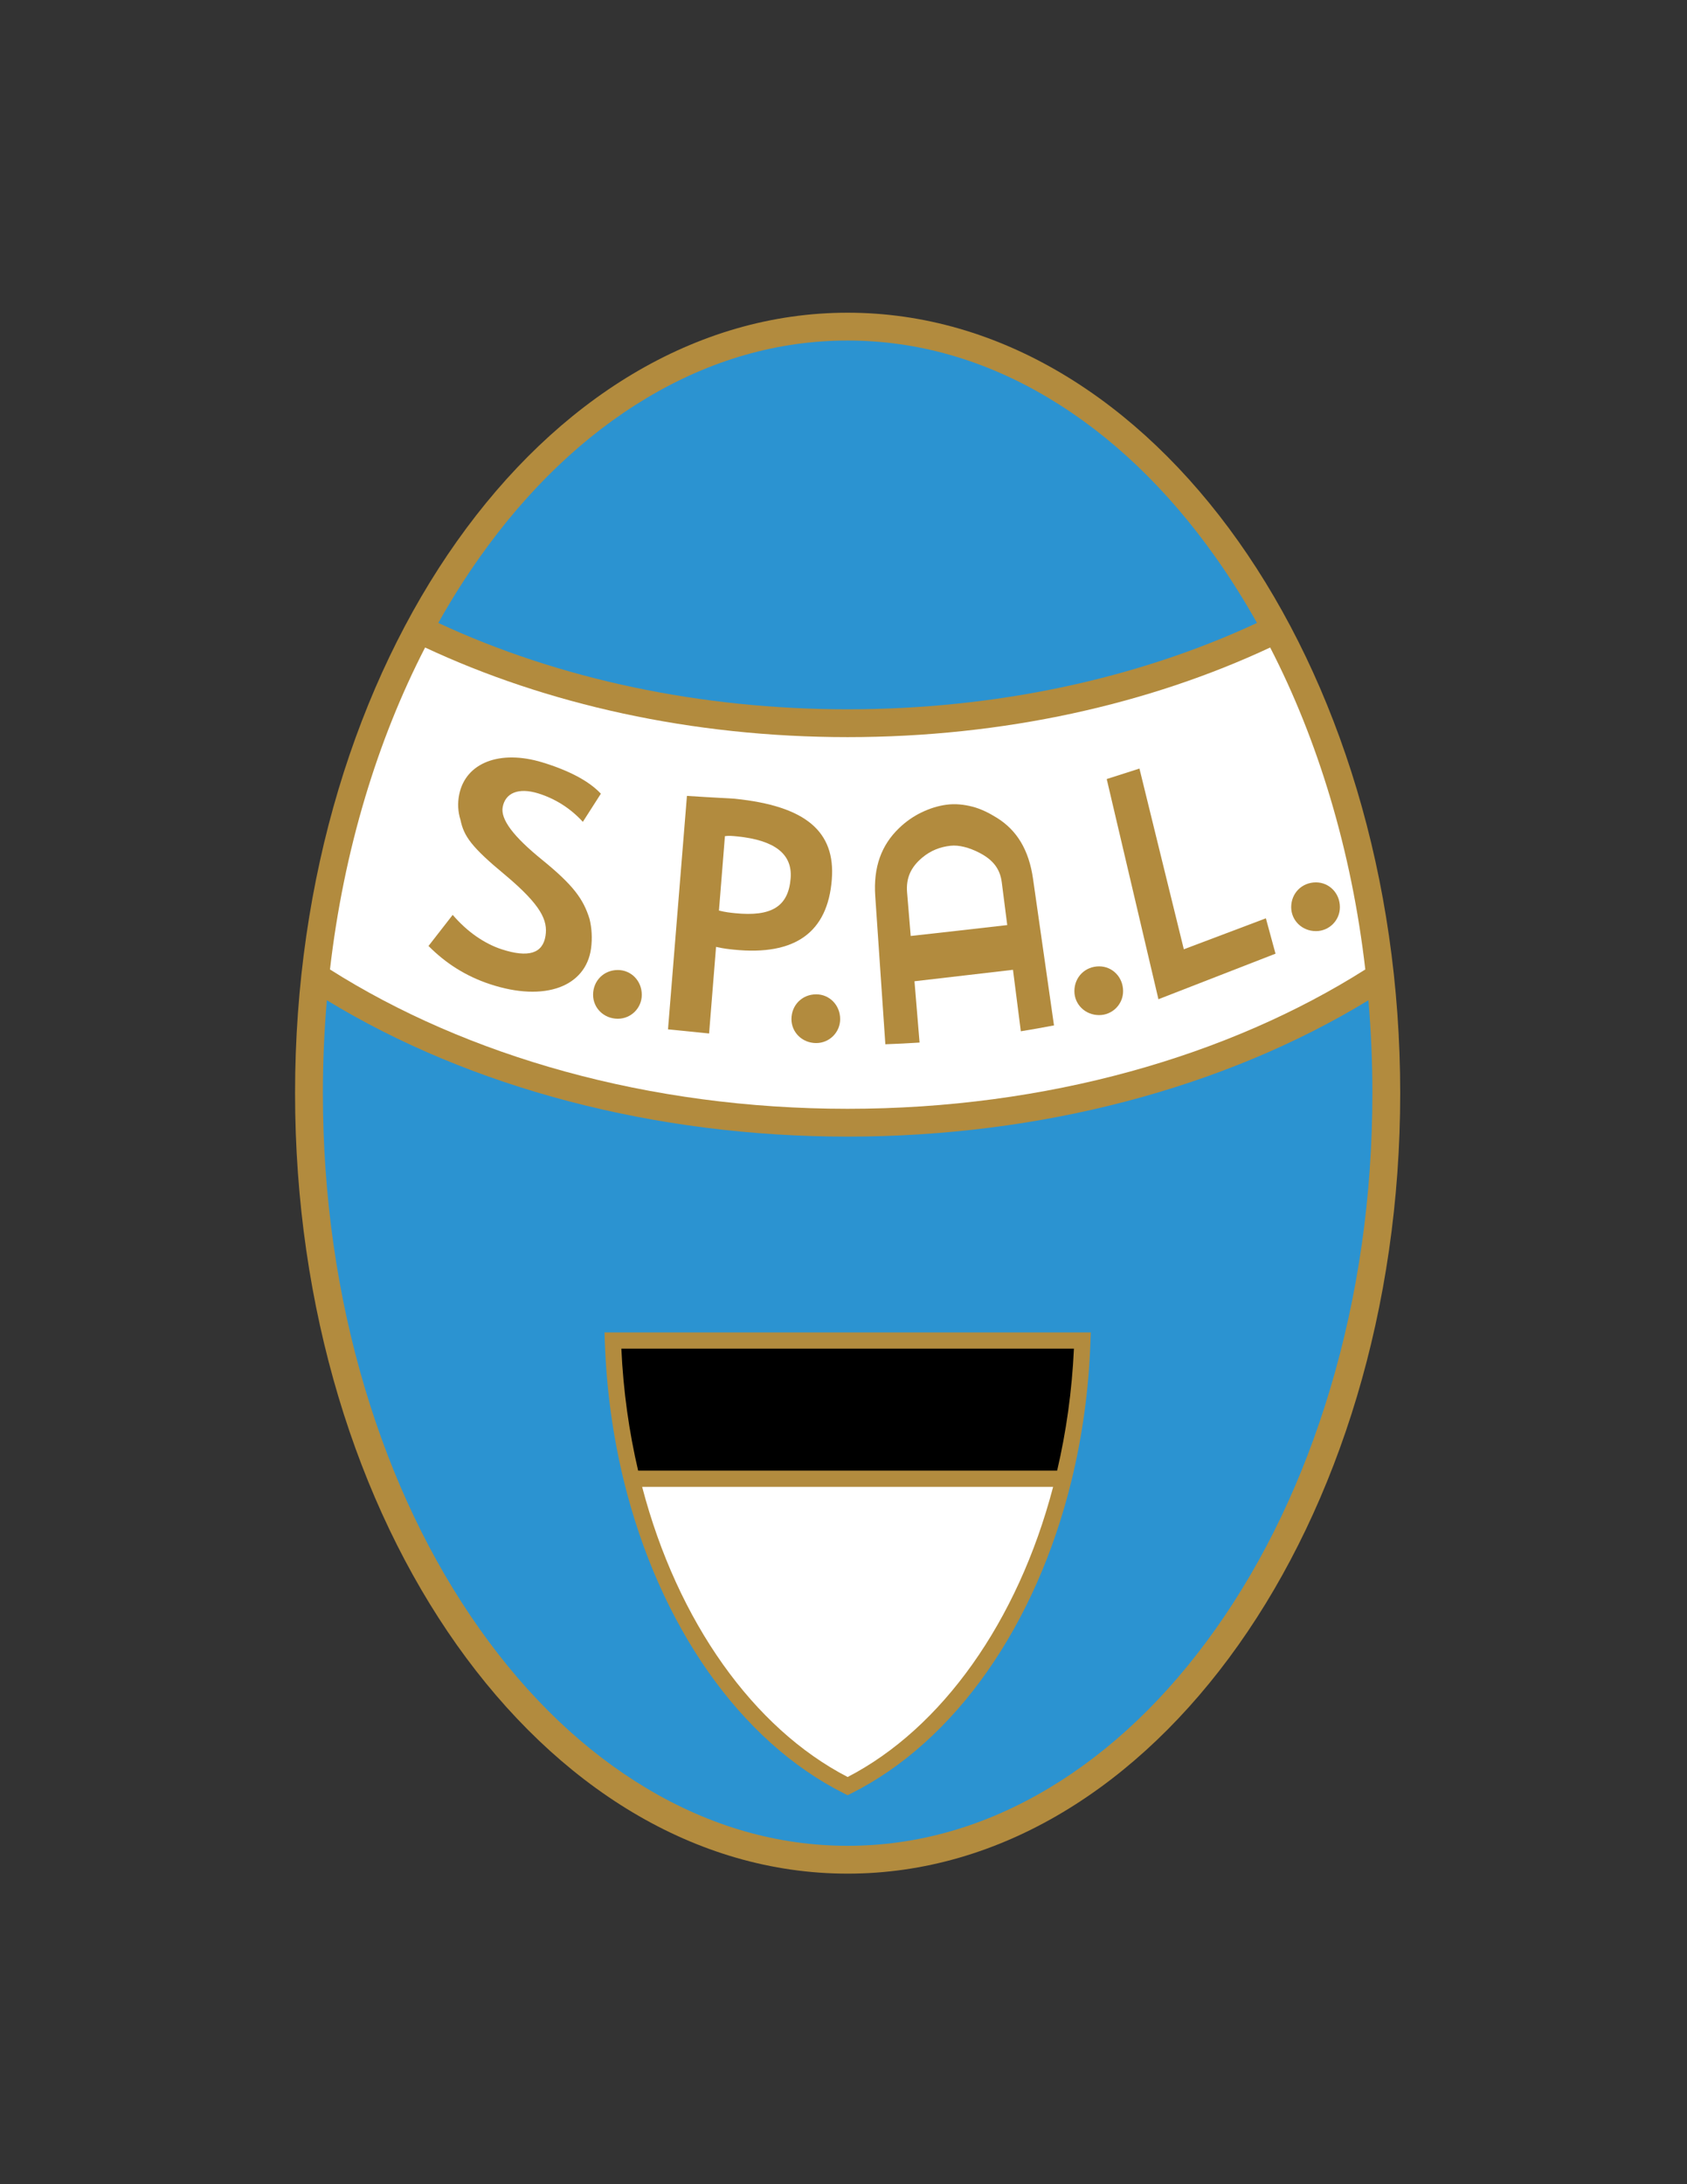 <?xml version="1.0" encoding="iso-8859-1"?>
<!-- Generator: Adobe Illustrator 24.0.1, SVG Export Plug-In . SVG Version: 6.00 Build 0)  -->
<svg version="1.1" id="Layer_1" xmlns="http://www.w3.org/2000/svg" xmlns:xlink="http://www.w3.org/1999/xlink" x="0px" y="0px"
	 viewBox="0 0 612 792" style="enable-background:new 0 0 612 792;" xml:space="preserve">
<rect x="0" y="0" width="612" height="792" fill="#333333" stroke="none"/>
<path style="fill:#B28B3E;" d="M307.5,113.39c110.711,0,200.459,126.704,200.459,283c0,156.297-89.748,283-200.459,283
	c-110.71,0-200.459-126.703-200.459-283C107.041,240.093,196.79,113.39,307.5,113.39"/>
<path style="fill:#2B93D1;" d="M118.572,362.698c-0.954,11.107-1.44,22.346-1.44,33.692c0,37.224,5.158,73.311,15.329,107.261
	c9.781,32.647,23.753,61.924,41.528,87.018c17.593,24.837,38.001,44.289,60.657,57.818c23.128,13.81,47.64,20.813,72.855,20.813
	c25.215,0,49.727-7.003,72.854-20.813c22.656-13.529,43.064-32.981,60.657-57.818c17.774-25.094,31.747-54.371,41.527-87.018
	c10.172-33.95,15.329-70.037,15.329-107.261c0-11.346-0.485-22.585-1.441-33.692c-52.403,31.916-119.26,49.45-188.928,49.45
	S170.976,394.613,118.572,362.698z"/>
<path style="fill:#2B93D1;" d="M456.001,225.875c-4.648-8.283-9.643-16.216-14.989-23.764
	c-17.593-24.836-38.001-44.29-60.657-57.818c-23.128-13.81-47.64-20.813-72.854-20.813c-25.215,0-49.727,7.003-72.855,20.813
	c-22.656,13.529-43.064,32.982-60.657,57.818c-5.346,7.548-10.342,15.481-14.99,23.764c44.008,20.487,95.343,31.317,148.502,31.317
	C360.658,257.192,411.993,246.363,456.001,225.875z"/>
<path style="fill:#FFFFFF;" d="M495.295,351.531c-2.477-21.411-6.729-42.284-12.756-62.401c-5.8-19.361-13.086-37.525-21.754-54.346
	c-43.84,20.509-96.6,32.5-153.285,32.5s-109.445-11.992-153.285-32.5c-8.667,16.821-15.954,34.985-21.754,54.346
	c-6.027,20.118-10.279,40.991-12.755,62.401c49.456,31.338,115.462,50.526,187.794,50.526S445.838,382.869,495.295,351.531z"/>
<path style="fill:#B28B3E;" d="M155.453,343.012c2.946-3.779,5.874-7.537,8.772-11.271c2.65,3.078,5.53,5.696,8.509,7.77
	c2.993,2.083,6.101,3.672,9.209,4.691c9.741,3.188,14.946,1.528,15.951-4.833c0.443-2.792,0.062-5.578-2.068-9.026
	c-2.109-3.413-5.956-7.513-12.415-12.947c-6.24-5.152-10.027-8.712-12.412-11.72c-2.361-2.981-3.342-5.448-3.938-8.355
	c-0.957-3.02-1.108-6.095-0.47-9.235c1.167-5.761,4.866-9.854,10.175-11.901c5.288-2.042,12.237-2.101,20.013,0.263
	c4.893,1.492,9.097,3.194,12.63,5.07c3.545,1.882,6.405,3.979,8.574,6.278c-2.163,3.371-4.346,6.781-6.538,10.205
	c-2.34-2.55-4.931-4.692-7.664-6.399c-2.721-1.699-5.602-3.011-8.529-3.914c-7.321-2.249-11.96-0.065-12.89,4.972
	c-0.408,2.216,0.567,4.887,2.928,8.042c2.381,3.179,6.184,6.86,11.413,11.1c5.622,4.568,9.362,8.125,11.962,11.419
	c2.624,3.327,4.095,6.399,5.206,9.989c0.777,3.149,1.079,6.887,0.538,10.772c-0.943,6.772-5.061,11.676-11.484,14.033
	c-6.458,2.37-15.201,2.163-25.264-1.182c-4.331-1.433-8.352-3.335-12.057-5.658C161.908,348.861,158.537,346.12,155.453,343.012
	L155.453,343.012z"/>
<path style="fill:#B28B3E;" d="M259.762,343.349c-0.419,5.223-0.839,10.458-1.259,15.688c-0.419,5.232-0.842,10.477-1.261,15.708
	c-4.973-0.499-9.945-0.996-14.908-1.498c1.149-14.161,2.298-28.307,3.442-42.426c1.143-14.084,2.287-28.168,3.427-42.222
	c5.017,0.325,8.908,0.541,11.762,0.697c2.851,0.157,4.674,0.236,5.533,0.325c12.926,1.306,22.082,4.293,27.828,9.105
	c5.749,4.819,8.113,11.487,7.436,20.167c-0.748,9.596-4.077,16.522-9.98,20.764c-5.912,4.249-14.406,5.814-25.476,4.701
	C264.575,344.185,262.498,343.975,259.762,343.349L259.762,343.349z M262.982,303.192c-0.36,4.5-0.724,8.999-1.081,13.49
	c-0.361,4.488-0.724,9.002-1.085,13.493c2.387,0.603,4.119,0.774,5.847,0.951c6.571,0.662,11.413,0.074,14.705-1.965
	c3.294-2.039,5.049-5.537,5.457-10.695c0.349-4.429-1.128-7.882-4.361-10.394c-3.232-2.511-8.243-4.101-14.967-4.78
	C265.769,303.118,264.392,302.982,262.982,303.192L262.982,303.192z"/>
<path style="fill:#B28B3E;" d="M215.156,360.715c0-5.091,3.891-8.984,8.985-8.984c4.792,0,8.686,3.894,8.686,8.984
	c0,4.792-3.894,8.686-8.686,8.686C219.047,369.401,215.156,365.507,215.156,360.715L215.156,360.715z"/>
<path style="fill:#B28B3E;" d="M287.117,369.534c0-5.093,3.891-8.987,8.984-8.987c4.792,0,8.686,3.894,8.686,8.987
	c0,4.789-3.894,8.686-8.686,8.686C291.008,378.22,287.117,374.323,287.117,369.534L287.117,369.534z"/>
<path style="fill:#B28B3E;" d="M389.761,359.391c0-5.093,3.894-8.987,8.987-8.987c4.792,0,8.683,3.894,8.683,8.987
	c0,4.789-3.891,8.686-8.683,8.686C393.654,368.077,389.761,364.18,389.761,359.391L389.761,359.391z"/>
<path style="fill:#B28B3E;" d="M462.721,345.81c-6.881,2.674-13.842,5.38-20.87,8.116c-7.111,2.766-14.317,5.569-21.601,8.4
	c-3.3-14.027-6.526-27.769-9.685-41.206c-3.087-13.141-6.115-26.02-9.076-38.635c3.98-1.273,7.942-2.54,11.874-3.799
	c2.559,10.456,5.174,21.086,7.829,31.893c2.707,11.008,5.466,22.221,8.27,33.634c5.065-1.909,10.087-3.803,15.065-5.679
	c4.934-1.861,9.835-3.717,14.701-5.551C460.384,337.23,461.548,341.517,462.721,345.81L462.721,345.81z"/>
<path style="fill:#B28B3E;" d="M468.411,328.94c0-5.091,3.894-8.985,8.984-8.985c4.792,0,8.686,3.894,8.686,8.985
	c0,4.792-3.894,8.686-8.686,8.686C472.305,337.626,468.411,333.732,468.411,328.94L468.411,328.94z"/>
<path style="fill:#B28B3E;" d="M382.359,371.814c-3.974,0.768-7.982,1.483-12.03,2.13c-0.963-7.558-1.911-14.994-2.845-22.286
	c-5.918,0.686-11.845,1.389-17.795,2.068c-5.968,0.68-11.945,1.395-17.939,2.083c0.605,7.276,1.217,14.687,1.844,22.229
	c-4.112,0.266-8.249,0.476-12.412,0.618c-0.298-4.358-0.591-8.674-0.883-12.946c-0.957-14.064-1.891-27.665-2.786-40.819
	c-0.697-10.346,2.133-18.374,8.685-24.649c2.541-2.432,5.269-4.296,8.131-5.669c2.846-1.368,5.832-2.346,8.961-2.766
	c3.256-0.44,6.462-0.088,9.511,0.704c3.066,0.797,5.971,2.251,8.833,4.026c7.197,4.467,11.614,11.564,13.118,22.103
	c1.838,12.878,3.749,26.197,5.717,39.971C381.095,362.96,381.722,367.362,382.359,371.814L382.359,371.814z M330.382,339.39
	c5.868-0.641,11.732-1.321,17.573-1.965c5.823-0.641,11.641-1.32,17.446-1.985c-0.674-5.244-1.339-10.429-1.991-15.555
	c-0.627-4.934-3.298-8.184-8.125-10.671c-3.693-1.903-7.392-2.869-10.42-2.544c-3.649,0.39-7.159,1.655-10.347,4.346
	c-3.991,3.368-5.897,7.235-5.451,12.615C329.499,328.828,329.939,334.075,330.382,339.39L330.382,339.39z"/>
<path style="fill:#B28B3E;" d="M219.297,483.138l0.102,3.047c0.591,17.659,2.974,34.682,6.895,50.716
	c12.874,52.52,42.249,94.544,79.888,113.391l1.316,0.659l1.318-0.659c37.639-18.845,67.015-60.871,79.888-113.391
	c3.922-16.034,6.305-33.057,6.896-50.719l0.103-3.044H219.297z"/>
<path style="fill:#FFFFFF;" d="M307.5,644.35c-34.12-17.642-61.731-56.309-74.546-105.202h149.092
	C369.231,588.042,341.621,626.709,307.5,644.35z"/>
<path d="M383.499,533.254H231.5c-3.29-14.05-5.389-28.869-6.088-44.221H389.59C388.889,504.384,386.789,519.203,383.499,533.254z"/>
</svg>
